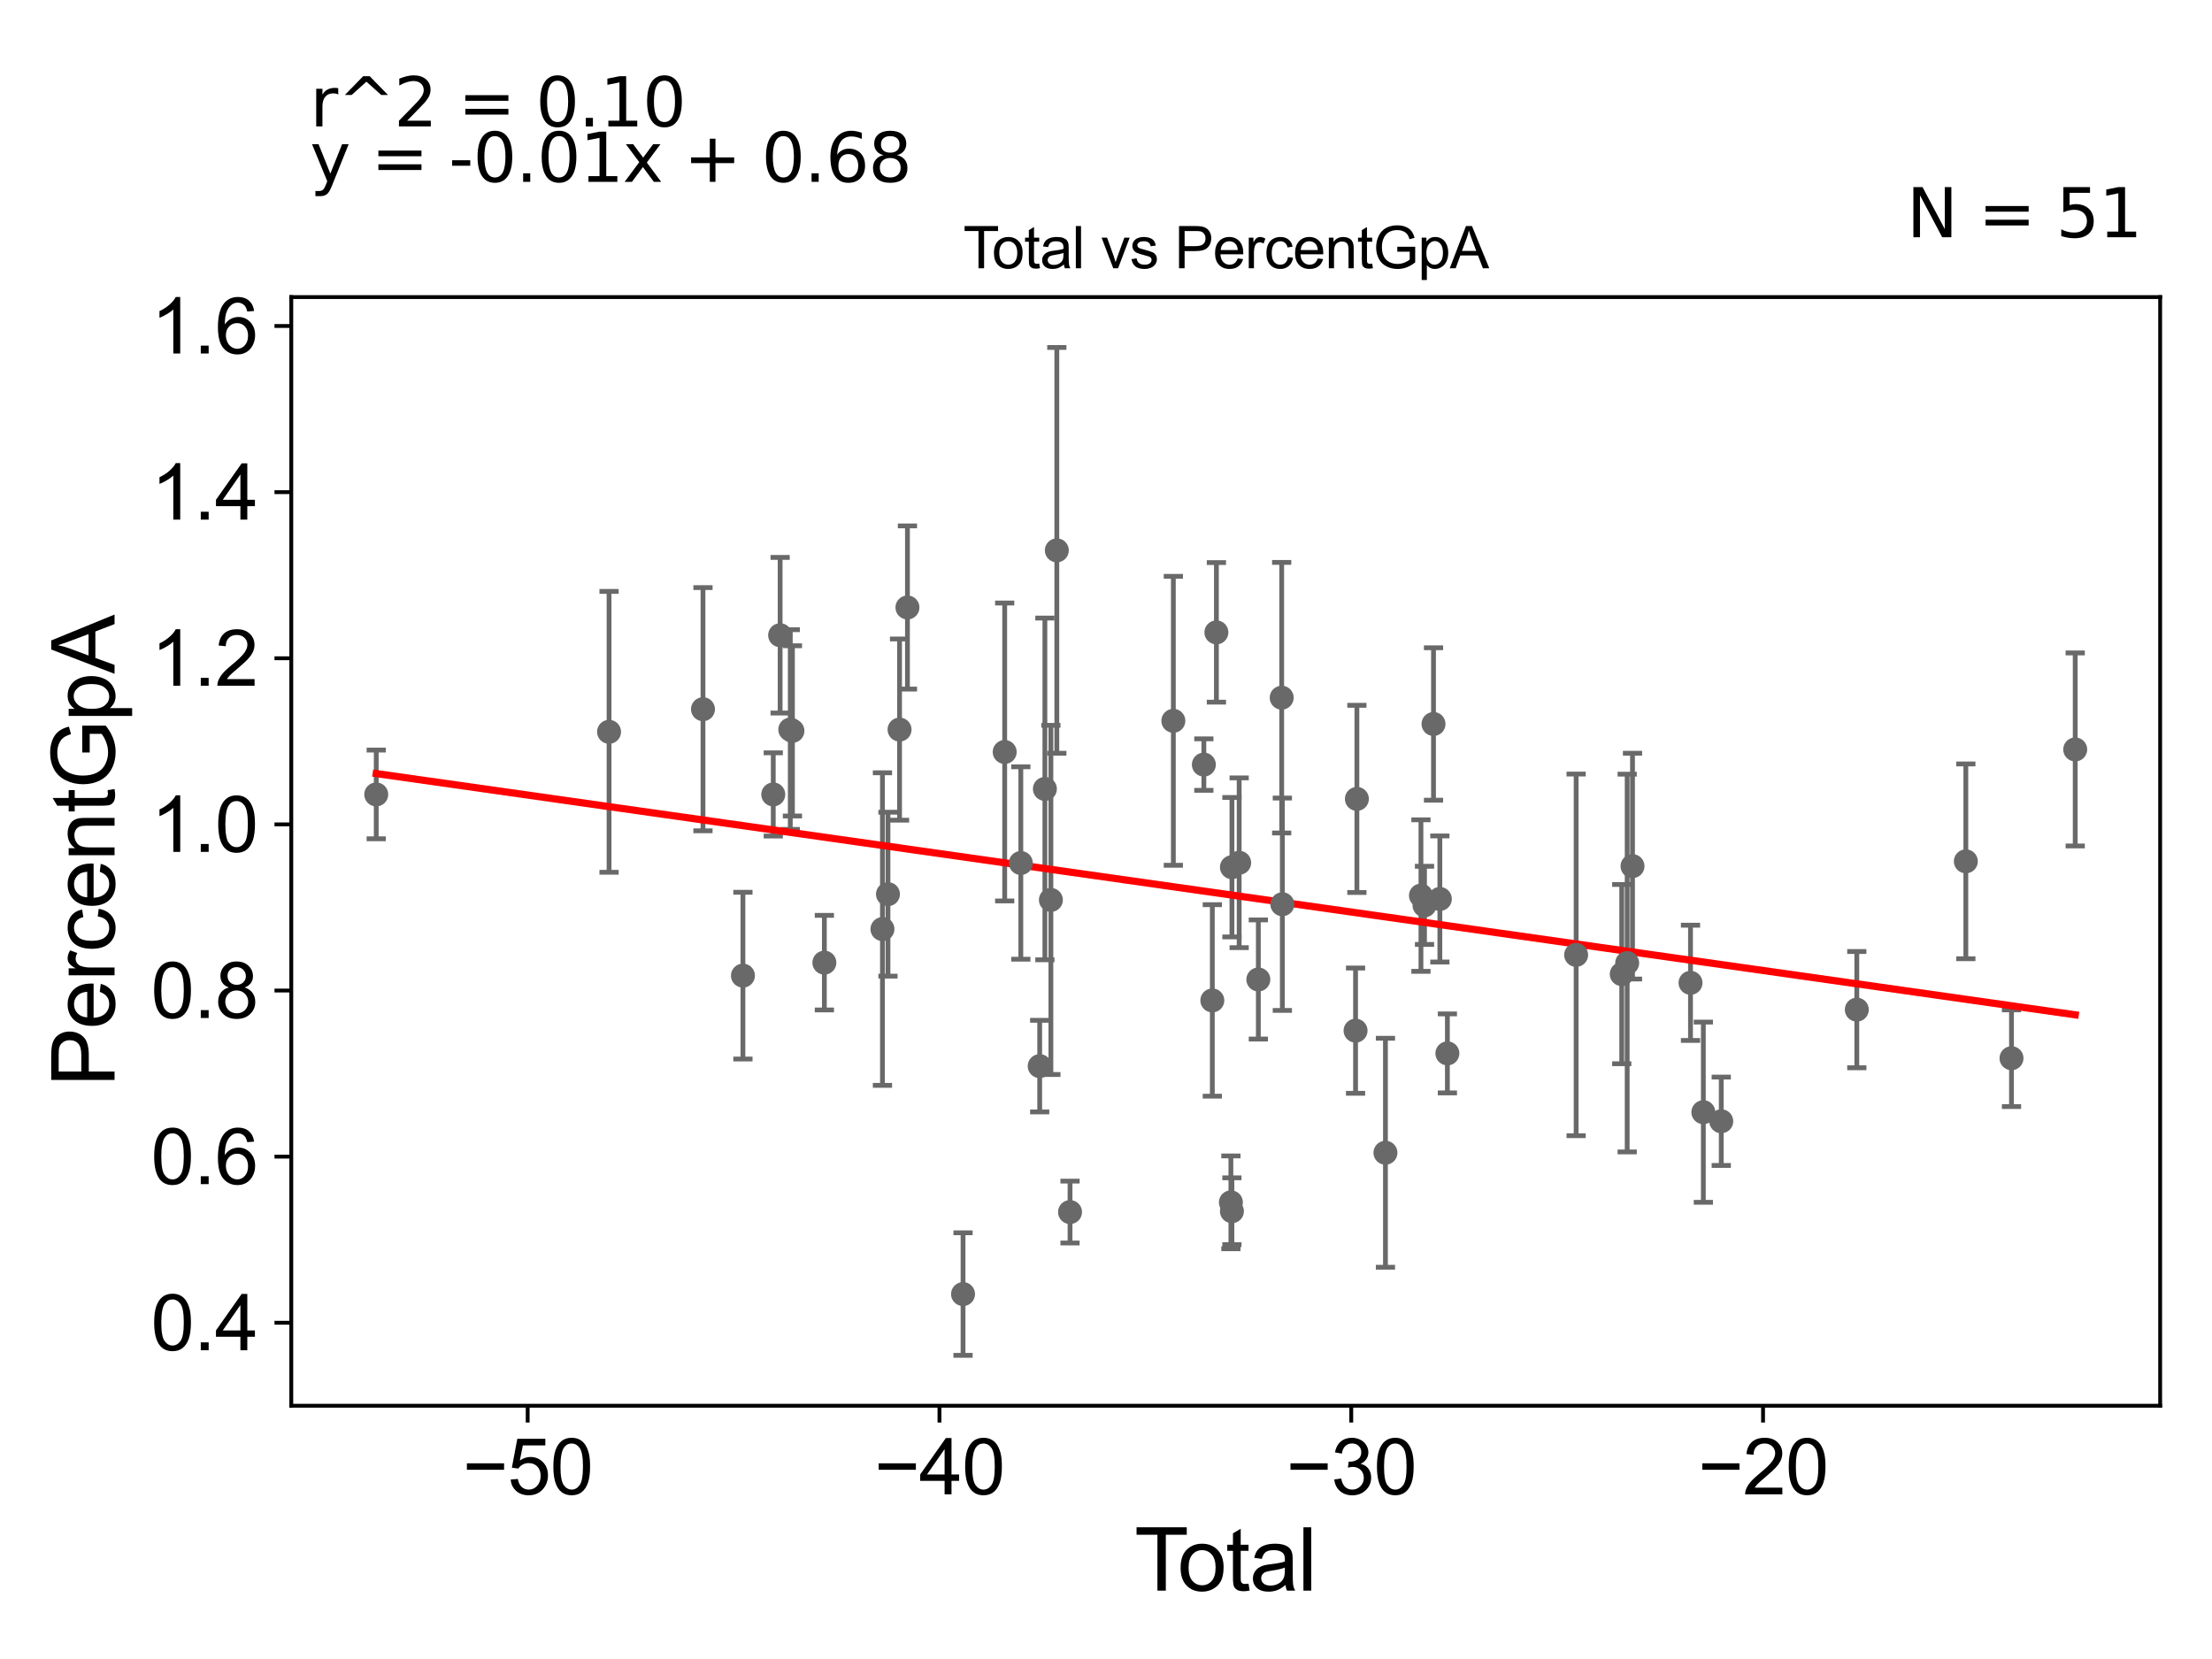 <?xml version="1.0" encoding="utf-8" standalone="no"?>
<!DOCTYPE svg PUBLIC "-//W3C//DTD SVG 1.1//EN"
  "http://www.w3.org/Graphics/SVG/1.1/DTD/svg11.dtd">
<svg xmlns:xlink="http://www.w3.org/1999/xlink" width="460.8pt" height="345.6pt" viewBox="0 0 460.8 345.6" xmlns="http://www.w3.org/2000/svg" version="1.1">
 <defs>
  <style type="text/css">*{stroke-linejoin: round; stroke-linecap: butt}</style>
 </defs>
 <g id="figure_1">
  <g id="patch_1">
   <path d="M 0 345.6 
L 460.8 345.6 
L 460.8 0 
L 0 0 
z
" style="fill: #ffffff"/>
  </g>
  <g id="axes_1">
   <g id="patch_2">
    <path d="M 60.68 292.84 
L 450 292.84 
L 450 61.886 
L 60.68 61.886 
z
" style="fill: #ffffff"/>
   </g>
   <g id="PathCollection_1">
    <defs>
     <path id="m2f494083ef" d="M 0 1.118 
C 0.297 1.118 0.581 1 0.791 0.791 
C 1 0.581 1.118 0.297 1.118 0 
C 1.118 -0.297 1 -0.581 0.791 -0.791 
C 0.581 -1 0.297 -1.118 0 -1.118 
C -0.297 -1.118 -0.581 -1 -0.791 -0.791 
C -1 -0.581 -1.118 -0.297 -1.118 0 
C -1.118 0.297 -1 0.581 -0.791 0.791 
C -0.581 1 -0.297 1.118 0 1.118 
z
" style="stroke: #696969"/>
    </defs>
    <g clip-path="url(#p546421f020)">
     <use xlink:href="#m2f494083ef" x="78.376" y="165.494" style="fill: #696969; stroke: #696969"/>
     <use xlink:href="#m2f494083ef" x="256.632" y="252.321" style="fill: #696969; stroke: #696969"/>
     <use xlink:href="#m2f494083ef" x="256.634" y="180.653" style="fill: #696969; stroke: #696969"/>
     <use xlink:href="#m2f494083ef" x="258.141" y="179.727" style="fill: #696969; stroke: #696969"/>
     <use xlink:href="#m2f494083ef" x="262.135" y="204.045" style="fill: #696969; stroke: #696969"/>
     <use xlink:href="#m2f494083ef" x="266.999" y="145.343" style="fill: #696969; stroke: #696969"/>
     <use xlink:href="#m2f494083ef" x="267.136" y="188.371" style="fill: #696969; stroke: #696969"/>
     <use xlink:href="#m2f494083ef" x="282.388" y="214.705" style="fill: #696969; stroke: #696969"/>
     <use xlink:href="#m2f494083ef" x="282.666" y="166.424" style="fill: #696969; stroke: #696969"/>
     <use xlink:href="#m2f494083ef" x="288.614" y="240.139" style="fill: #696969; stroke: #696969"/>
     <use xlink:href="#m2f494083ef" x="296.01" y="186.565" style="fill: #696969; stroke: #696969"/>
     <use xlink:href="#m2f494083ef" x="296.751" y="188.603" style="fill: #696969; stroke: #696969"/>
     <use xlink:href="#m2f494083ef" x="298.626" y="150.818" style="fill: #696969; stroke: #696969"/>
     <use xlink:href="#m2f494083ef" x="299.95" y="187.271" style="fill: #696969; stroke: #696969"/>
     <use xlink:href="#m2f494083ef" x="301.517" y="219.44" style="fill: #696969; stroke: #696969"/>
     <use xlink:href="#m2f494083ef" x="328.337" y="198.921" style="fill: #696969; stroke: #696969"/>
     <use xlink:href="#m2f494083ef" x="337.838" y="202.925" style="fill: #696969; stroke: #696969"/>
     <use xlink:href="#m2f494083ef" x="338.972" y="200.622" style="fill: #696969; stroke: #696969"/>
     <use xlink:href="#m2f494083ef" x="340.082" y="180.433" style="fill: #696969; stroke: #696969"/>
     <use xlink:href="#m2f494083ef" x="352.164" y="204.74" style="fill: #696969; stroke: #696969"/>
     <use xlink:href="#m2f494083ef" x="354.839" y="231.69" style="fill: #696969; stroke: #696969"/>
     <use xlink:href="#m2f494083ef" x="358.569" y="233.581" style="fill: #696969; stroke: #696969"/>
     <use xlink:href="#m2f494083ef" x="386.806" y="210.327" style="fill: #696969; stroke: #696969"/>
     <use xlink:href="#m2f494083ef" x="409.519" y="179.435" style="fill: #696969; stroke: #696969"/>
     <use xlink:href="#m2f494083ef" x="419.033" y="220.444" style="fill: #696969; stroke: #696969"/>
     <use xlink:href="#m2f494083ef" x="253.399" y="131.737" style="fill: #696969; stroke: #696969"/>
     <use xlink:href="#m2f494083ef" x="256.417" y="250.469" style="fill: #696969; stroke: #696969"/>
     <use xlink:href="#m2f494083ef" x="252.549" y="208.408" style="fill: #696969; stroke: #696969"/>
     <use xlink:href="#m2f494083ef" x="126.876" y="152.452" style="fill: #696969; stroke: #696969"/>
     <use xlink:href="#m2f494083ef" x="146.443" y="147.738" style="fill: #696969; stroke: #696969"/>
     <use xlink:href="#m2f494083ef" x="154.766" y="203.241" style="fill: #696969; stroke: #696969"/>
     <use xlink:href="#m2f494083ef" x="161.085" y="165.496" style="fill: #696969; stroke: #696969"/>
     <use xlink:href="#m2f494083ef" x="162.516" y="132.33" style="fill: #696969; stroke: #696969"/>
     <use xlink:href="#m2f494083ef" x="164.631" y="151.976" style="fill: #696969; stroke: #696969"/>
     <use xlink:href="#m2f494083ef" x="165.077" y="152.255" style="fill: #696969; stroke: #696969"/>
     <use xlink:href="#m2f494083ef" x="171.732" y="200.536" style="fill: #696969; stroke: #696969"/>
     <use xlink:href="#m2f494083ef" x="183.832" y="193.544" style="fill: #696969; stroke: #696969"/>
     <use xlink:href="#m2f494083ef" x="184.98" y="186.271" style="fill: #696969; stroke: #696969"/>
     <use xlink:href="#m2f494083ef" x="189.038" y="126.549" style="fill: #696969; stroke: #696969"/>
     <use xlink:href="#m2f494083ef" x="200.618" y="269.579" style="fill: #696969; stroke: #696969"/>
     <use xlink:href="#m2f494083ef" x="187.393" y="151.984" style="fill: #696969; stroke: #696969"/>
     <use xlink:href="#m2f494083ef" x="209.295" y="156.65" style="fill: #696969; stroke: #696969"/>
     <use xlink:href="#m2f494083ef" x="250.786" y="159.279" style="fill: #696969; stroke: #696969"/>
     <use xlink:href="#m2f494083ef" x="244.43" y="150.158" style="fill: #696969; stroke: #696969"/>
     <use xlink:href="#m2f494083ef" x="220.156" y="114.65" style="fill: #696969; stroke: #696969"/>
     <use xlink:href="#m2f494083ef" x="218.92" y="187.47" style="fill: #696969; stroke: #696969"/>
     <use xlink:href="#m2f494083ef" x="222.906" y="252.495" style="fill: #696969; stroke: #696969"/>
     <use xlink:href="#m2f494083ef" x="217.67" y="164.347" style="fill: #696969; stroke: #696969"/>
     <use xlink:href="#m2f494083ef" x="216.588" y="222.091" style="fill: #696969; stroke: #696969"/>
     <use xlink:href="#m2f494083ef" x="212.656" y="179.78" style="fill: #696969; stroke: #696969"/>
     <use xlink:href="#m2f494083ef" x="432.304" y="156.124" style="fill: #696969; stroke: #696969"/>
    </g>
   </g>
   <g id="matplotlib.axis_1">
    <g id="xtick_1">
     <g id="line2d_1">
      <defs>
       <path id="m55366e8112" d="M 0 0 
L 0 3.5 
" style="stroke: #000000; stroke-width: 0.8"/>
      </defs>
      <g>
       <use xlink:href="#m55366e8112" x="109.923" y="292.84" style="stroke: #000000; stroke-width: 0.8"/>
      </g>
     </g>
     <g id="text_1">
      <!-- −50 -->
      <g transform="translate(96.353 311.293)scale(0.16 -0.16)">
       <defs>
        <path id="ArialMT-2212" d="M 3381 1997 
L 356 1997 
L 356 2522 
L 3381 2522 
L 3381 1997 
z
" transform="scale(0.016)"/>
        <path id="ArialMT-35" d="M 266 1200 
L 856 1250 
Q 922 819 1161 601 
Q 1400 384 1738 384 
Q 2144 384 2425 690 
Q 2706 997 2706 1503 
Q 2706 1984 2436 2262 
Q 2166 2541 1728 2541 
Q 1456 2541 1237 2417 
Q 1019 2294 894 2097 
L 366 2166 
L 809 4519 
L 3088 4519 
L 3088 3981 
L 1259 3981 
L 1013 2750 
Q 1425 3038 1878 3038 
Q 2478 3038 2890 2622 
Q 3303 2206 3303 1553 
Q 3303 931 2941 478 
Q 2500 -78 1738 -78 
Q 1113 -78 717 272 
Q 322 622 266 1200 
z
" transform="scale(0.016)"/>
        <path id="ArialMT-30" d="M 266 2259 
Q 266 3072 433 3567 
Q 600 4063 929 4331 
Q 1259 4600 1759 4600 
Q 2128 4600 2406 4451 
Q 2684 4303 2865 4023 
Q 3047 3744 3150 3342 
Q 3253 2941 3253 2259 
Q 3253 1453 3087 958 
Q 2922 463 2592 192 
Q 2263 -78 1759 -78 
Q 1097 -78 719 397 
Q 266 969 266 2259 
z
M 844 2259 
Q 844 1131 1108 757 
Q 1372 384 1759 384 
Q 2147 384 2411 759 
Q 2675 1134 2675 2259 
Q 2675 3391 2411 3762 
Q 2147 4134 1753 4134 
Q 1366 4134 1134 3806 
Q 844 3388 844 2259 
z
" transform="scale(0.016)"/>
       </defs>
       <use xlink:href="#ArialMT-2212"/>
       <use xlink:href="#ArialMT-35" x="58.398"/>
       <use xlink:href="#ArialMT-30" x="114.014"/>
      </g>
     </g>
    </g>
    <g id="xtick_2">
     <g id="line2d_2">
      <g>
       <use xlink:href="#m55366e8112" x="195.707" y="292.84" style="stroke: #000000; stroke-width: 0.8"/>
      </g>
     </g>
     <g id="text_2">
      <!-- −40 -->
      <g transform="translate(182.137 311.293)scale(0.16 -0.16)">
       <defs>
        <path id="ArialMT-34" d="M 2069 0 
L 2069 1097 
L 81 1097 
L 81 1613 
L 2172 4581 
L 2631 4581 
L 2631 1613 
L 3250 1613 
L 3250 1097 
L 2631 1097 
L 2631 0 
L 2069 0 
z
M 2069 1613 
L 2069 3678 
L 634 1613 
L 2069 1613 
z
" transform="scale(0.016)"/>
       </defs>
       <use xlink:href="#ArialMT-2212"/>
       <use xlink:href="#ArialMT-34" x="58.398"/>
       <use xlink:href="#ArialMT-30" x="114.014"/>
      </g>
     </g>
    </g>
    <g id="xtick_3">
     <g id="line2d_3">
      <g>
       <use xlink:href="#m55366e8112" x="281.491" y="292.84" style="stroke: #000000; stroke-width: 0.8"/>
      </g>
     </g>
     <g id="text_3">
      <!-- −30 -->
      <g transform="translate(267.921 311.293)scale(0.16 -0.16)">
       <defs>
        <path id="ArialMT-33" d="M 269 1209 
L 831 1284 
Q 928 806 1161 595 
Q 1394 384 1728 384 
Q 2125 384 2398 659 
Q 2672 934 2672 1341 
Q 2672 1728 2419 1979 
Q 2166 2231 1775 2231 
Q 1616 2231 1378 2169 
L 1441 2663 
Q 1497 2656 1531 2656 
Q 1891 2656 2178 2843 
Q 2466 3031 2466 3422 
Q 2466 3731 2256 3934 
Q 2047 4138 1716 4138 
Q 1388 4138 1169 3931 
Q 950 3725 888 3313 
L 325 3413 
Q 428 3978 793 4289 
Q 1159 4600 1703 4600 
Q 2078 4600 2393 4439 
Q 2709 4278 2876 4000 
Q 3044 3722 3044 3409 
Q 3044 3113 2884 2869 
Q 2725 2625 2413 2481 
Q 2819 2388 3044 2092 
Q 3269 1797 3269 1353 
Q 3269 753 2831 336 
Q 2394 -81 1725 -81 
Q 1122 -81 723 278 
Q 325 638 269 1209 
z
" transform="scale(0.016)"/>
       </defs>
       <use xlink:href="#ArialMT-2212"/>
       <use xlink:href="#ArialMT-33" x="58.398"/>
       <use xlink:href="#ArialMT-30" x="114.014"/>
      </g>
     </g>
    </g>
    <g id="xtick_4">
     <g id="line2d_4">
      <g>
       <use xlink:href="#m55366e8112" x="367.275" y="292.84" style="stroke: #000000; stroke-width: 0.8"/>
      </g>
     </g>
     <g id="text_4">
      <!-- −20 -->
      <g transform="translate(353.705 311.293)scale(0.16 -0.16)">
       <defs>
        <path id="ArialMT-32" d="M 3222 541 
L 3222 0 
L 194 0 
Q 188 203 259 391 
Q 375 700 629 1000 
Q 884 1300 1366 1694 
Q 2113 2306 2375 2664 
Q 2638 3022 2638 3341 
Q 2638 3675 2398 3904 
Q 2159 4134 1775 4134 
Q 1369 4134 1125 3890 
Q 881 3647 878 3216 
L 300 3275 
Q 359 3922 746 4261 
Q 1134 4600 1788 4600 
Q 2447 4600 2831 4234 
Q 3216 3869 3216 3328 
Q 3216 3053 3103 2787 
Q 2991 2522 2730 2228 
Q 2469 1934 1863 1422 
Q 1356 997 1212 845 
Q 1069 694 975 541 
L 3222 541 
z
" transform="scale(0.016)"/>
       </defs>
       <use xlink:href="#ArialMT-2212"/>
       <use xlink:href="#ArialMT-32" x="58.398"/>
       <use xlink:href="#ArialMT-30" x="114.014"/>
      </g>
     </g>
    </g>
    <g id="text_5">
     <!-- Total -->
     <g transform="translate(236.335 331.357)scale(0.18 -0.18)">
      <defs>
       <path id="ArialMT-54" d="M 1659 0 
L 1659 4041 
L 150 4041 
L 150 4581 
L 3781 4581 
L 3781 4041 
L 2266 4041 
L 2266 0 
L 1659 0 
z
" transform="scale(0.016)"/>
       <path id="ArialMT-6f" d="M 213 1659 
Q 213 2581 725 3025 
Q 1153 3394 1769 3394 
Q 2453 3394 2887 2945 
Q 3322 2497 3322 1706 
Q 3322 1066 3130 698 
Q 2938 331 2570 128 
Q 2203 -75 1769 -75 
Q 1072 -75 642 372 
Q 213 819 213 1659 
z
M 791 1659 
Q 791 1022 1069 705 
Q 1347 388 1769 388 
Q 2188 388 2466 706 
Q 2744 1025 2744 1678 
Q 2744 2294 2464 2611 
Q 2184 2928 1769 2928 
Q 1347 2928 1069 2612 
Q 791 2297 791 1659 
z
" transform="scale(0.016)"/>
       <path id="ArialMT-74" d="M 1650 503 
L 1731 6 
Q 1494 -44 1306 -44 
Q 1000 -44 831 53 
Q 663 150 594 308 
Q 525 466 525 972 
L 525 2881 
L 113 2881 
L 113 3319 
L 525 3319 
L 525 4141 
L 1084 4478 
L 1084 3319 
L 1650 3319 
L 1650 2881 
L 1084 2881 
L 1084 941 
Q 1084 700 1114 631 
Q 1144 563 1211 522 
Q 1278 481 1403 481 
Q 1497 481 1650 503 
z
" transform="scale(0.016)"/>
       <path id="ArialMT-61" d="M 2588 409 
Q 2275 144 1986 34 
Q 1697 -75 1366 -75 
Q 819 -75 525 192 
Q 231 459 231 875 
Q 231 1119 342 1320 
Q 453 1522 633 1644 
Q 813 1766 1038 1828 
Q 1203 1872 1538 1913 
Q 2219 1994 2541 2106 
Q 2544 2222 2544 2253 
Q 2544 2597 2384 2738 
Q 2169 2928 1744 2928 
Q 1347 2928 1158 2789 
Q 969 2650 878 2297 
L 328 2372 
Q 403 2725 575 2942 
Q 747 3159 1072 3276 
Q 1397 3394 1825 3394 
Q 2250 3394 2515 3294 
Q 2781 3194 2906 3042 
Q 3031 2891 3081 2659 
Q 3109 2516 3109 2141 
L 3109 1391 
Q 3109 606 3145 398 
Q 3181 191 3288 0 
L 2700 0 
Q 2613 175 2588 409 
z
M 2541 1666 
Q 2234 1541 1622 1453 
Q 1275 1403 1131 1340 
Q 988 1278 909 1158 
Q 831 1038 831 891 
Q 831 666 1001 516 
Q 1172 366 1500 366 
Q 1825 366 2078 508 
Q 2331 650 2450 897 
Q 2541 1088 2541 1459 
L 2541 1666 
z
" transform="scale(0.016)"/>
       <path id="ArialMT-6c" d="M 409 0 
L 409 4581 
L 972 4581 
L 972 0 
L 409 0 
z
" transform="scale(0.016)"/>
      </defs>
      <use xlink:href="#ArialMT-54"/>
      <use xlink:href="#ArialMT-6f" x="49.959"/>
      <use xlink:href="#ArialMT-74" x="105.574"/>
      <use xlink:href="#ArialMT-61" x="133.357"/>
      <use xlink:href="#ArialMT-6c" x="188.973"/>
     </g>
    </g>
   </g>
   <g id="matplotlib.axis_2">
    <g id="ytick_1">
     <g id="line2d_5">
      <defs>
       <path id="m1d75e76280" d="M 0 0 
L -3.5 0 
" style="stroke: #000000; stroke-width: 0.8"/>
      </defs>
      <g>
       <use xlink:href="#m1d75e76280" x="60.68" y="275.554" style="stroke: #000000; stroke-width: 0.8"/>
      </g>
     </g>
     <g id="text_6">
      <!-- 0.4 -->
      <g transform="translate(31.44 281.28)scale(0.16 -0.16)">
       <defs>
        <path id="ArialMT-2e" d="M 581 0 
L 581 641 
L 1222 641 
L 1222 0 
L 581 0 
z
" transform="scale(0.016)"/>
       </defs>
       <use xlink:href="#ArialMT-30"/>
       <use xlink:href="#ArialMT-2e" x="55.615"/>
       <use xlink:href="#ArialMT-34" x="83.398"/>
      </g>
     </g>
    </g>
    <g id="ytick_2">
     <g id="line2d_6">
      <g>
       <use xlink:href="#m1d75e76280" x="60.68" y="240.947" style="stroke: #000000; stroke-width: 0.8"/>
      </g>
     </g>
     <g id="text_7">
      <!-- 0.6 -->
      <g transform="translate(31.44 246.674)scale(0.16 -0.16)">
       <defs>
        <path id="ArialMT-36" d="M 3184 3459 
L 2625 3416 
Q 2550 3747 2413 3897 
Q 2184 4138 1850 4138 
Q 1581 4138 1378 3988 
Q 1113 3794 959 3422 
Q 806 3050 800 2363 
Q 1003 2672 1297 2822 
Q 1591 2972 1913 2972 
Q 2475 2972 2870 2558 
Q 3266 2144 3266 1488 
Q 3266 1056 3080 686 
Q 2894 316 2569 119 
Q 2244 -78 1831 -78 
Q 1128 -78 684 439 
Q 241 956 241 2144 
Q 241 3472 731 4075 
Q 1159 4600 1884 4600 
Q 2425 4600 2770 4297 
Q 3116 3994 3184 3459 
z
M 888 1484 
Q 888 1194 1011 928 
Q 1134 663 1356 523 
Q 1578 384 1822 384 
Q 2178 384 2434 671 
Q 2691 959 2691 1453 
Q 2691 1928 2437 2201 
Q 2184 2475 1800 2475 
Q 1419 2475 1153 2201 
Q 888 1928 888 1484 
z
" transform="scale(0.016)"/>
       </defs>
       <use xlink:href="#ArialMT-30"/>
       <use xlink:href="#ArialMT-2e" x="55.615"/>
       <use xlink:href="#ArialMT-36" x="83.398"/>
      </g>
     </g>
    </g>
    <g id="ytick_3">
     <g id="line2d_7">
      <g>
       <use xlink:href="#m1d75e76280" x="60.68" y="206.341" style="stroke: #000000; stroke-width: 0.8"/>
      </g>
     </g>
     <g id="text_8">
      <!-- 0.8 -->
      <g transform="translate(31.44 212.067)scale(0.16 -0.16)">
       <defs>
        <path id="ArialMT-38" d="M 1131 2484 
Q 781 2613 612 2850 
Q 444 3088 444 3419 
Q 444 3919 803 4259 
Q 1163 4600 1759 4600 
Q 2359 4600 2725 4251 
Q 3091 3903 3091 3403 
Q 3091 3084 2923 2848 
Q 2756 2613 2416 2484 
Q 2838 2347 3058 2040 
Q 3278 1734 3278 1309 
Q 3278 722 2862 322 
Q 2447 -78 1769 -78 
Q 1091 -78 675 323 
Q 259 725 259 1325 
Q 259 1772 486 2073 
Q 713 2375 1131 2484 
z
M 1019 3438 
Q 1019 3113 1228 2906 
Q 1438 2700 1772 2700 
Q 2097 2700 2305 2904 
Q 2513 3109 2513 3406 
Q 2513 3716 2298 3927 
Q 2084 4138 1766 4138 
Q 1444 4138 1231 3931 
Q 1019 3725 1019 3438 
z
M 838 1322 
Q 838 1081 952 856 
Q 1066 631 1291 507 
Q 1516 384 1775 384 
Q 2178 384 2440 643 
Q 2703 903 2703 1303 
Q 2703 1709 2433 1975 
Q 2163 2241 1756 2241 
Q 1359 2241 1098 1978 
Q 838 1716 838 1322 
z
" transform="scale(0.016)"/>
       </defs>
       <use xlink:href="#ArialMT-30"/>
       <use xlink:href="#ArialMT-2e" x="55.615"/>
       <use xlink:href="#ArialMT-38" x="83.398"/>
      </g>
     </g>
    </g>
    <g id="ytick_4">
     <g id="line2d_8">
      <g>
       <use xlink:href="#m1d75e76280" x="60.68" y="171.734" style="stroke: #000000; stroke-width: 0.8"/>
      </g>
     </g>
     <g id="text_9">
      <!-- 1.0 -->
      <g transform="translate(31.44 177.46)scale(0.16 -0.16)">
       <defs>
        <path id="ArialMT-31" d="M 2384 0 
L 1822 0 
L 1822 3584 
Q 1619 3391 1289 3197 
Q 959 3003 697 2906 
L 697 3450 
Q 1169 3672 1522 3987 
Q 1875 4303 2022 4600 
L 2384 4600 
L 2384 0 
z
" transform="scale(0.016)"/>
       </defs>
       <use xlink:href="#ArialMT-31"/>
       <use xlink:href="#ArialMT-2e" x="55.615"/>
       <use xlink:href="#ArialMT-30" x="83.398"/>
      </g>
     </g>
    </g>
    <g id="ytick_5">
     <g id="line2d_9">
      <g>
       <use xlink:href="#m1d75e76280" x="60.68" y="137.128" style="stroke: #000000; stroke-width: 0.8"/>
      </g>
     </g>
     <g id="text_10">
      <!-- 1.2 -->
      <g transform="translate(31.44 142.854)scale(0.16 -0.16)">
       <use xlink:href="#ArialMT-31"/>
       <use xlink:href="#ArialMT-2e" x="55.615"/>
       <use xlink:href="#ArialMT-32" x="83.398"/>
      </g>
     </g>
    </g>
    <g id="ytick_6">
     <g id="line2d_10">
      <g>
       <use xlink:href="#m1d75e76280" x="60.68" y="102.521" style="stroke: #000000; stroke-width: 0.8"/>
      </g>
     </g>
     <g id="text_11">
      <!-- 1.4 -->
      <g transform="translate(31.44 108.247)scale(0.16 -0.16)">
       <use xlink:href="#ArialMT-31"/>
       <use xlink:href="#ArialMT-2e" x="55.615"/>
       <use xlink:href="#ArialMT-34" x="83.398"/>
      </g>
     </g>
    </g>
    <g id="ytick_7">
     <g id="line2d_11">
      <g>
       <use xlink:href="#m1d75e76280" x="60.68" y="67.915" style="stroke: #000000; stroke-width: 0.8"/>
      </g>
     </g>
     <g id="text_12">
      <!-- 1.6 -->
      <g transform="translate(31.44 73.641)scale(0.16 -0.16)">
       <use xlink:href="#ArialMT-31"/>
       <use xlink:href="#ArialMT-2e" x="55.615"/>
       <use xlink:href="#ArialMT-36" x="83.398"/>
      </g>
     </g>
    </g>
    <g id="text_13">
     <!-- PercentGpA -->
     <g transform="translate(23.863 226.386)rotate(-90)scale(0.18 -0.18)">
      <defs>
       <path id="ArialMT-50" d="M 494 0 
L 494 4581 
L 2222 4581 
Q 2678 4581 2919 4538 
Q 3256 4481 3484 4323 
Q 3713 4166 3852 3881 
Q 3991 3597 3991 3256 
Q 3991 2672 3619 2267 
Q 3247 1863 2275 1863 
L 1100 1863 
L 1100 0 
L 494 0 
z
M 1100 2403 
L 2284 2403 
Q 2872 2403 3119 2622 
Q 3366 2841 3366 3238 
Q 3366 3525 3220 3729 
Q 3075 3934 2838 4000 
Q 2684 4041 2272 4041 
L 1100 4041 
L 1100 2403 
z
" transform="scale(0.016)"/>
       <path id="ArialMT-65" d="M 2694 1069 
L 3275 997 
Q 3138 488 2766 206 
Q 2394 -75 1816 -75 
Q 1088 -75 661 373 
Q 234 822 234 1631 
Q 234 2469 665 2931 
Q 1097 3394 1784 3394 
Q 2450 3394 2872 2941 
Q 3294 2488 3294 1666 
Q 3294 1616 3291 1516 
L 816 1516 
Q 847 969 1125 678 
Q 1403 388 1819 388 
Q 2128 388 2347 550 
Q 2566 713 2694 1069 
z
M 847 1978 
L 2700 1978 
Q 2663 2397 2488 2606 
Q 2219 2931 1791 2931 
Q 1403 2931 1139 2672 
Q 875 2413 847 1978 
z
" transform="scale(0.016)"/>
       <path id="ArialMT-72" d="M 416 0 
L 416 3319 
L 922 3319 
L 922 2816 
Q 1116 3169 1280 3281 
Q 1444 3394 1641 3394 
Q 1925 3394 2219 3213 
L 2025 2691 
Q 1819 2813 1613 2813 
Q 1428 2813 1281 2702 
Q 1134 2591 1072 2394 
Q 978 2094 978 1738 
L 978 0 
L 416 0 
z
" transform="scale(0.016)"/>
       <path id="ArialMT-63" d="M 2588 1216 
L 3141 1144 
Q 3050 572 2676 248 
Q 2303 -75 1759 -75 
Q 1078 -75 664 370 
Q 250 816 250 1647 
Q 250 2184 428 2587 
Q 606 2991 970 3192 
Q 1334 3394 1763 3394 
Q 2303 3394 2647 3120 
Q 2991 2847 3088 2344 
L 2541 2259 
Q 2463 2594 2264 2762 
Q 2066 2931 1784 2931 
Q 1359 2931 1093 2626 
Q 828 2322 828 1663 
Q 828 994 1084 691 
Q 1341 388 1753 388 
Q 2084 388 2306 591 
Q 2528 794 2588 1216 
z
" transform="scale(0.016)"/>
       <path id="ArialMT-6e" d="M 422 0 
L 422 3319 
L 928 3319 
L 928 2847 
Q 1294 3394 1984 3394 
Q 2284 3394 2536 3286 
Q 2788 3178 2913 3003 
Q 3038 2828 3088 2588 
Q 3119 2431 3119 2041 
L 3119 0 
L 2556 0 
L 2556 2019 
Q 2556 2363 2490 2533 
Q 2425 2703 2258 2804 
Q 2091 2906 1866 2906 
Q 1506 2906 1245 2678 
Q 984 2450 984 1813 
L 984 0 
L 422 0 
z
" transform="scale(0.016)"/>
       <path id="ArialMT-47" d="M 2638 1797 
L 2638 2334 
L 4578 2338 
L 4578 638 
Q 4131 281 3656 101 
Q 3181 -78 2681 -78 
Q 2006 -78 1454 211 
Q 903 500 622 1047 
Q 341 1594 341 2269 
Q 341 2938 620 3517 
Q 900 4097 1425 4378 
Q 1950 4659 2634 4659 
Q 3131 4659 3532 4498 
Q 3934 4338 4162 4050 
Q 4391 3763 4509 3300 
L 3963 3150 
Q 3859 3500 3706 3700 
Q 3553 3900 3268 4020 
Q 2984 4141 2638 4141 
Q 2222 4141 1919 4014 
Q 1616 3888 1430 3681 
Q 1244 3475 1141 3228 
Q 966 2803 966 2306 
Q 966 1694 1177 1281 
Q 1388 869 1791 669 
Q 2194 469 2647 469 
Q 3041 469 3416 620 
Q 3791 772 3984 944 
L 3984 1797 
L 2638 1797 
z
" transform="scale(0.016)"/>
       <path id="ArialMT-70" d="M 422 -1272 
L 422 3319 
L 934 3319 
L 934 2888 
Q 1116 3141 1344 3267 
Q 1572 3394 1897 3394 
Q 2322 3394 2647 3175 
Q 2972 2956 3137 2557 
Q 3303 2159 3303 1684 
Q 3303 1175 3120 767 
Q 2938 359 2589 142 
Q 2241 -75 1856 -75 
Q 1575 -75 1351 44 
Q 1128 163 984 344 
L 984 -1272 
L 422 -1272 
z
M 931 1641 
Q 931 1000 1190 694 
Q 1450 388 1819 388 
Q 2194 388 2461 705 
Q 2728 1022 2728 1688 
Q 2728 2322 2467 2637 
Q 2206 2953 1844 2953 
Q 1484 2953 1207 2617 
Q 931 2281 931 1641 
z
" transform="scale(0.016)"/>
       <path id="ArialMT-41" d="M -9 0 
L 1750 4581 
L 2403 4581 
L 4278 0 
L 3588 0 
L 3053 1388 
L 1138 1388 
L 634 0 
L -9 0 
z
M 1313 1881 
L 2866 1881 
L 2388 3150 
Q 2169 3728 2063 4100 
Q 1975 3659 1816 3225 
L 1313 1881 
z
" transform="scale(0.016)"/>
      </defs>
      <use xlink:href="#ArialMT-50"/>
      <use xlink:href="#ArialMT-65" x="66.699"/>
      <use xlink:href="#ArialMT-72" x="122.314"/>
      <use xlink:href="#ArialMT-63" x="155.615"/>
      <use xlink:href="#ArialMT-65" x="205.615"/>
      <use xlink:href="#ArialMT-6e" x="261.23"/>
      <use xlink:href="#ArialMT-74" x="316.846"/>
      <use xlink:href="#ArialMT-47" x="344.629"/>
      <use xlink:href="#ArialMT-70" x="422.412"/>
      <use xlink:href="#ArialMT-41" x="478.027"/>
     </g>
    </g>
   </g>
   <g id="LineCollection_1">
    <path d="M 78.376 174.736 
L 78.376 156.252 
" clip-path="url(#p546421f020)" style="fill: none; stroke: #696969"/>
    <path d="M 256.632 259.284 
L 256.632 245.359 
" clip-path="url(#p546421f020)" style="fill: none; stroke: #696969"/>
    <path d="M 256.634 195.18 
L 256.634 166.125 
" clip-path="url(#p546421f020)" style="fill: none; stroke: #696969"/>
    <path d="M 258.141 197.41 
L 258.141 162.044 
" clip-path="url(#p546421f020)" style="fill: none; stroke: #696969"/>
    <path d="M 262.135 216.455 
L 262.135 191.634 
" clip-path="url(#p546421f020)" style="fill: none; stroke: #696969"/>
    <path d="M 266.999 173.529 
L 266.999 117.157 
" clip-path="url(#p546421f020)" style="fill: none; stroke: #696969"/>
    <path d="M 267.136 210.489 
L 267.136 166.253 
" clip-path="url(#p546421f020)" style="fill: none; stroke: #696969"/>
    <path d="M 282.388 227.754 
L 282.388 201.657 
" clip-path="url(#p546421f020)" style="fill: none; stroke: #696969"/>
    <path d="M 282.666 185.92 
L 282.666 146.927 
" clip-path="url(#p546421f020)" style="fill: none; stroke: #696969"/>
    <path d="M 288.614 263.993 
L 288.614 216.285 
" clip-path="url(#p546421f020)" style="fill: none; stroke: #696969"/>
    <path d="M 296.01 202.347 
L 296.01 170.783 
" clip-path="url(#p546421f020)" style="fill: none; stroke: #696969"/>
    <path d="M 296.751 196.744 
L 296.751 180.463 
" clip-path="url(#p546421f020)" style="fill: none; stroke: #696969"/>
    <path d="M 298.626 166.695 
L 298.626 134.941 
" clip-path="url(#p546421f020)" style="fill: none; stroke: #696969"/>
    <path d="M 299.95 200.405 
L 299.95 174.137 
" clip-path="url(#p546421f020)" style="fill: none; stroke: #696969"/>
    <path d="M 301.517 227.671 
L 301.517 211.209 
" clip-path="url(#p546421f020)" style="fill: none; stroke: #696969"/>
    <path d="M 328.337 236.59 
L 328.337 161.251 
" clip-path="url(#p546421f020)" style="fill: none; stroke: #696969"/>
    <path d="M 337.838 221.598 
L 337.838 184.251 
" clip-path="url(#p546421f020)" style="fill: none; stroke: #696969"/>
    <path d="M 338.972 239.966 
L 338.972 161.278 
" clip-path="url(#p546421f020)" style="fill: none; stroke: #696969"/>
    <path d="M 340.082 203.951 
L 340.082 156.914 
" clip-path="url(#p546421f020)" style="fill: none; stroke: #696969"/>
    <path d="M 352.164 216.743 
L 352.164 192.737 
" clip-path="url(#p546421f020)" style="fill: none; stroke: #696969"/>
    <path d="M 354.839 250.461 
L 354.839 212.92 
" clip-path="url(#p546421f020)" style="fill: none; stroke: #696969"/>
    <path d="M 358.569 242.787 
L 358.569 224.376 
" clip-path="url(#p546421f020)" style="fill: none; stroke: #696969"/>
    <path d="M 386.806 222.437 
L 386.806 198.217 
" clip-path="url(#p546421f020)" style="fill: none; stroke: #696969"/>
    <path d="M 409.519 199.726 
L 409.519 159.144 
" clip-path="url(#p546421f020)" style="fill: none; stroke: #696969"/>
    <path d="M 419.033 230.516 
L 419.033 210.373 
" clip-path="url(#p546421f020)" style="fill: none; stroke: #696969"/>
    <path d="M 253.399 146.274 
L 253.399 117.2 
" clip-path="url(#p546421f020)" style="fill: none; stroke: #696969"/>
    <path d="M 256.417 260.138 
L 256.417 240.8 
" clip-path="url(#p546421f020)" style="fill: none; stroke: #696969"/>
    <path d="M 252.549 228.354 
L 252.549 188.462 
" clip-path="url(#p546421f020)" style="fill: none; stroke: #696969"/>
    <path d="M 126.876 181.706 
L 126.876 123.198 
" clip-path="url(#p546421f020)" style="fill: none; stroke: #696969"/>
    <path d="M 146.443 173.067 
L 146.443 122.409 
" clip-path="url(#p546421f020)" style="fill: none; stroke: #696969"/>
    <path d="M 154.766 220.609 
L 154.766 185.873 
" clip-path="url(#p546421f020)" style="fill: none; stroke: #696969"/>
    <path d="M 161.085 174.162 
L 161.085 156.829 
" clip-path="url(#p546421f020)" style="fill: none; stroke: #696969"/>
    <path d="M 162.516 148.536 
L 162.516 116.123 
" clip-path="url(#p546421f020)" style="fill: none; stroke: #696969"/>
    <path d="M 164.631 172.776 
L 164.631 131.177 
" clip-path="url(#p546421f020)" style="fill: none; stroke: #696969"/>
    <path d="M 165.077 169.987 
L 165.077 134.523 
" clip-path="url(#p546421f020)" style="fill: none; stroke: #696969"/>
    <path d="M 171.732 210.388 
L 171.732 190.685 
" clip-path="url(#p546421f020)" style="fill: none; stroke: #696969"/>
    <path d="M 183.832 226.101 
L 183.832 160.986 
" clip-path="url(#p546421f020)" style="fill: none; stroke: #696969"/>
    <path d="M 184.98 203.344 
L 184.98 169.198 
" clip-path="url(#p546421f020)" style="fill: none; stroke: #696969"/>
    <path d="M 189.038 143.547 
L 189.038 109.551 
" clip-path="url(#p546421f020)" style="fill: none; stroke: #696969"/>
    <path d="M 200.618 282.342 
L 200.618 256.817 
" clip-path="url(#p546421f020)" style="fill: none; stroke: #696969"/>
    <path d="M 187.393 170.856 
L 187.393 133.112 
" clip-path="url(#p546421f020)" style="fill: none; stroke: #696969"/>
    <path d="M 209.295 187.68 
L 209.295 125.619 
" clip-path="url(#p546421f020)" style="fill: none; stroke: #696969"/>
    <path d="M 250.786 164.643 
L 250.786 153.914 
" clip-path="url(#p546421f020)" style="fill: none; stroke: #696969"/>
    <path d="M 244.43 180.253 
L 244.43 120.062 
" clip-path="url(#p546421f020)" style="fill: none; stroke: #696969"/>
    <path d="M 220.156 156.915 
L 220.156 72.384 
" clip-path="url(#p546421f020)" style="fill: none; stroke: #696969"/>
    <path d="M 218.92 223.839 
L 218.92 151.1 
" clip-path="url(#p546421f020)" style="fill: none; stroke: #696969"/>
    <path d="M 222.906 258.937 
L 222.906 246.052 
" clip-path="url(#p546421f020)" style="fill: none; stroke: #696969"/>
    <path d="M 217.67 199.941 
L 217.67 128.754 
" clip-path="url(#p546421f020)" style="fill: none; stroke: #696969"/>
    <path d="M 216.588 231.633 
L 216.588 212.55 
" clip-path="url(#p546421f020)" style="fill: none; stroke: #696969"/>
    <path d="M 212.656 199.822 
L 212.656 159.737 
" clip-path="url(#p546421f020)" style="fill: none; stroke: #696969"/>
    <path d="M 432.304 176.231 
L 432.304 136.016 
" clip-path="url(#p546421f020)" style="fill: none; stroke: #696969"/>
   </g>
   <g id="line2d_12">
    <defs>
     <path id="mfb904db7ab" d="M 2 0 
L -2 -0 
" style="stroke: #696969"/>
    </defs>
    <g clip-path="url(#p546421f020)">
     <use xlink:href="#mfb904db7ab" x="78.376" y="174.736" style="fill: #696969; stroke: #696969"/>
     <use xlink:href="#mfb904db7ab" x="256.632" y="259.284" style="fill: #696969; stroke: #696969"/>
     <use xlink:href="#mfb904db7ab" x="256.634" y="195.18" style="fill: #696969; stroke: #696969"/>
     <use xlink:href="#mfb904db7ab" x="258.141" y="197.41" style="fill: #696969; stroke: #696969"/>
     <use xlink:href="#mfb904db7ab" x="262.135" y="216.455" style="fill: #696969; stroke: #696969"/>
     <use xlink:href="#mfb904db7ab" x="266.999" y="173.529" style="fill: #696969; stroke: #696969"/>
     <use xlink:href="#mfb904db7ab" x="267.136" y="210.489" style="fill: #696969; stroke: #696969"/>
     <use xlink:href="#mfb904db7ab" x="282.388" y="227.754" style="fill: #696969; stroke: #696969"/>
     <use xlink:href="#mfb904db7ab" x="282.666" y="185.92" style="fill: #696969; stroke: #696969"/>
     <use xlink:href="#mfb904db7ab" x="288.614" y="263.993" style="fill: #696969; stroke: #696969"/>
     <use xlink:href="#mfb904db7ab" x="296.01" y="202.347" style="fill: #696969; stroke: #696969"/>
     <use xlink:href="#mfb904db7ab" x="296.751" y="196.744" style="fill: #696969; stroke: #696969"/>
     <use xlink:href="#mfb904db7ab" x="298.626" y="166.695" style="fill: #696969; stroke: #696969"/>
     <use xlink:href="#mfb904db7ab" x="299.95" y="200.405" style="fill: #696969; stroke: #696969"/>
     <use xlink:href="#mfb904db7ab" x="301.517" y="227.671" style="fill: #696969; stroke: #696969"/>
     <use xlink:href="#mfb904db7ab" x="328.337" y="236.59" style="fill: #696969; stroke: #696969"/>
     <use xlink:href="#mfb904db7ab" x="337.838" y="221.598" style="fill: #696969; stroke: #696969"/>
     <use xlink:href="#mfb904db7ab" x="338.972" y="239.966" style="fill: #696969; stroke: #696969"/>
     <use xlink:href="#mfb904db7ab" x="340.082" y="203.951" style="fill: #696969; stroke: #696969"/>
     <use xlink:href="#mfb904db7ab" x="352.164" y="216.743" style="fill: #696969; stroke: #696969"/>
     <use xlink:href="#mfb904db7ab" x="354.839" y="250.461" style="fill: #696969; stroke: #696969"/>
     <use xlink:href="#mfb904db7ab" x="358.569" y="242.787" style="fill: #696969; stroke: #696969"/>
     <use xlink:href="#mfb904db7ab" x="386.806" y="222.437" style="fill: #696969; stroke: #696969"/>
     <use xlink:href="#mfb904db7ab" x="409.519" y="199.726" style="fill: #696969; stroke: #696969"/>
     <use xlink:href="#mfb904db7ab" x="419.033" y="230.516" style="fill: #696969; stroke: #696969"/>
     <use xlink:href="#mfb904db7ab" x="253.399" y="146.274" style="fill: #696969; stroke: #696969"/>
     <use xlink:href="#mfb904db7ab" x="256.417" y="260.138" style="fill: #696969; stroke: #696969"/>
     <use xlink:href="#mfb904db7ab" x="252.549" y="228.354" style="fill: #696969; stroke: #696969"/>
     <use xlink:href="#mfb904db7ab" x="126.876" y="181.706" style="fill: #696969; stroke: #696969"/>
     <use xlink:href="#mfb904db7ab" x="146.443" y="173.067" style="fill: #696969; stroke: #696969"/>
     <use xlink:href="#mfb904db7ab" x="154.766" y="220.609" style="fill: #696969; stroke: #696969"/>
     <use xlink:href="#mfb904db7ab" x="161.085" y="174.162" style="fill: #696969; stroke: #696969"/>
     <use xlink:href="#mfb904db7ab" x="162.516" y="148.536" style="fill: #696969; stroke: #696969"/>
     <use xlink:href="#mfb904db7ab" x="164.631" y="172.776" style="fill: #696969; stroke: #696969"/>
     <use xlink:href="#mfb904db7ab" x="165.077" y="169.987" style="fill: #696969; stroke: #696969"/>
     <use xlink:href="#mfb904db7ab" x="171.732" y="210.388" style="fill: #696969; stroke: #696969"/>
     <use xlink:href="#mfb904db7ab" x="183.832" y="226.101" style="fill: #696969; stroke: #696969"/>
     <use xlink:href="#mfb904db7ab" x="184.98" y="203.344" style="fill: #696969; stroke: #696969"/>
     <use xlink:href="#mfb904db7ab" x="189.038" y="143.547" style="fill: #696969; stroke: #696969"/>
     <use xlink:href="#mfb904db7ab" x="200.618" y="282.342" style="fill: #696969; stroke: #696969"/>
     <use xlink:href="#mfb904db7ab" x="187.393" y="170.856" style="fill: #696969; stroke: #696969"/>
     <use xlink:href="#mfb904db7ab" x="209.295" y="187.68" style="fill: #696969; stroke: #696969"/>
     <use xlink:href="#mfb904db7ab" x="250.786" y="164.643" style="fill: #696969; stroke: #696969"/>
     <use xlink:href="#mfb904db7ab" x="244.43" y="180.253" style="fill: #696969; stroke: #696969"/>
     <use xlink:href="#mfb904db7ab" x="220.156" y="156.915" style="fill: #696969; stroke: #696969"/>
     <use xlink:href="#mfb904db7ab" x="218.92" y="223.839" style="fill: #696969; stroke: #696969"/>
     <use xlink:href="#mfb904db7ab" x="222.906" y="258.937" style="fill: #696969; stroke: #696969"/>
     <use xlink:href="#mfb904db7ab" x="217.67" y="199.941" style="fill: #696969; stroke: #696969"/>
     <use xlink:href="#mfb904db7ab" x="216.588" y="231.633" style="fill: #696969; stroke: #696969"/>
     <use xlink:href="#mfb904db7ab" x="212.656" y="199.822" style="fill: #696969; stroke: #696969"/>
     <use xlink:href="#mfb904db7ab" x="432.304" y="176.231" style="fill: #696969; stroke: #696969"/>
    </g>
   </g>
   <g id="line2d_13">
    <g clip-path="url(#p546421f020)">
     <use xlink:href="#mfb904db7ab" x="78.376" y="156.252" style="fill: #696969; stroke: #696969"/>
     <use xlink:href="#mfb904db7ab" x="256.632" y="245.359" style="fill: #696969; stroke: #696969"/>
     <use xlink:href="#mfb904db7ab" x="256.634" y="166.125" style="fill: #696969; stroke: #696969"/>
     <use xlink:href="#mfb904db7ab" x="258.141" y="162.044" style="fill: #696969; stroke: #696969"/>
     <use xlink:href="#mfb904db7ab" x="262.135" y="191.634" style="fill: #696969; stroke: #696969"/>
     <use xlink:href="#mfb904db7ab" x="266.999" y="117.157" style="fill: #696969; stroke: #696969"/>
     <use xlink:href="#mfb904db7ab" x="267.136" y="166.253" style="fill: #696969; stroke: #696969"/>
     <use xlink:href="#mfb904db7ab" x="282.388" y="201.657" style="fill: #696969; stroke: #696969"/>
     <use xlink:href="#mfb904db7ab" x="282.666" y="146.927" style="fill: #696969; stroke: #696969"/>
     <use xlink:href="#mfb904db7ab" x="288.614" y="216.285" style="fill: #696969; stroke: #696969"/>
     <use xlink:href="#mfb904db7ab" x="296.01" y="170.783" style="fill: #696969; stroke: #696969"/>
     <use xlink:href="#mfb904db7ab" x="296.751" y="180.463" style="fill: #696969; stroke: #696969"/>
     <use xlink:href="#mfb904db7ab" x="298.626" y="134.941" style="fill: #696969; stroke: #696969"/>
     <use xlink:href="#mfb904db7ab" x="299.95" y="174.137" style="fill: #696969; stroke: #696969"/>
     <use xlink:href="#mfb904db7ab" x="301.517" y="211.209" style="fill: #696969; stroke: #696969"/>
     <use xlink:href="#mfb904db7ab" x="328.337" y="161.251" style="fill: #696969; stroke: #696969"/>
     <use xlink:href="#mfb904db7ab" x="337.838" y="184.251" style="fill: #696969; stroke: #696969"/>
     <use xlink:href="#mfb904db7ab" x="338.972" y="161.278" style="fill: #696969; stroke: #696969"/>
     <use xlink:href="#mfb904db7ab" x="340.082" y="156.914" style="fill: #696969; stroke: #696969"/>
     <use xlink:href="#mfb904db7ab" x="352.164" y="192.737" style="fill: #696969; stroke: #696969"/>
     <use xlink:href="#mfb904db7ab" x="354.839" y="212.92" style="fill: #696969; stroke: #696969"/>
     <use xlink:href="#mfb904db7ab" x="358.569" y="224.376" style="fill: #696969; stroke: #696969"/>
     <use xlink:href="#mfb904db7ab" x="386.806" y="198.217" style="fill: #696969; stroke: #696969"/>
     <use xlink:href="#mfb904db7ab" x="409.519" y="159.144" style="fill: #696969; stroke: #696969"/>
     <use xlink:href="#mfb904db7ab" x="419.033" y="210.373" style="fill: #696969; stroke: #696969"/>
     <use xlink:href="#mfb904db7ab" x="253.399" y="117.2" style="fill: #696969; stroke: #696969"/>
     <use xlink:href="#mfb904db7ab" x="256.417" y="240.8" style="fill: #696969; stroke: #696969"/>
     <use xlink:href="#mfb904db7ab" x="252.549" y="188.462" style="fill: #696969; stroke: #696969"/>
     <use xlink:href="#mfb904db7ab" x="126.876" y="123.198" style="fill: #696969; stroke: #696969"/>
     <use xlink:href="#mfb904db7ab" x="146.443" y="122.409" style="fill: #696969; stroke: #696969"/>
     <use xlink:href="#mfb904db7ab" x="154.766" y="185.873" style="fill: #696969; stroke: #696969"/>
     <use xlink:href="#mfb904db7ab" x="161.085" y="156.829" style="fill: #696969; stroke: #696969"/>
     <use xlink:href="#mfb904db7ab" x="162.516" y="116.123" style="fill: #696969; stroke: #696969"/>
     <use xlink:href="#mfb904db7ab" x="164.631" y="131.177" style="fill: #696969; stroke: #696969"/>
     <use xlink:href="#mfb904db7ab" x="165.077" y="134.523" style="fill: #696969; stroke: #696969"/>
     <use xlink:href="#mfb904db7ab" x="171.732" y="190.685" style="fill: #696969; stroke: #696969"/>
     <use xlink:href="#mfb904db7ab" x="183.832" y="160.986" style="fill: #696969; stroke: #696969"/>
     <use xlink:href="#mfb904db7ab" x="184.98" y="169.198" style="fill: #696969; stroke: #696969"/>
     <use xlink:href="#mfb904db7ab" x="189.038" y="109.551" style="fill: #696969; stroke: #696969"/>
     <use xlink:href="#mfb904db7ab" x="200.618" y="256.817" style="fill: #696969; stroke: #696969"/>
     <use xlink:href="#mfb904db7ab" x="187.393" y="133.112" style="fill: #696969; stroke: #696969"/>
     <use xlink:href="#mfb904db7ab" x="209.295" y="125.619" style="fill: #696969; stroke: #696969"/>
     <use xlink:href="#mfb904db7ab" x="250.786" y="153.914" style="fill: #696969; stroke: #696969"/>
     <use xlink:href="#mfb904db7ab" x="244.43" y="120.062" style="fill: #696969; stroke: #696969"/>
     <use xlink:href="#mfb904db7ab" x="220.156" y="72.384" style="fill: #696969; stroke: #696969"/>
     <use xlink:href="#mfb904db7ab" x="218.92" y="151.1" style="fill: #696969; stroke: #696969"/>
     <use xlink:href="#mfb904db7ab" x="222.906" y="246.052" style="fill: #696969; stroke: #696969"/>
     <use xlink:href="#mfb904db7ab" x="217.67" y="128.754" style="fill: #696969; stroke: #696969"/>
     <use xlink:href="#mfb904db7ab" x="216.588" y="212.55" style="fill: #696969; stroke: #696969"/>
     <use xlink:href="#mfb904db7ab" x="212.656" y="159.737" style="fill: #696969; stroke: #696969"/>
     <use xlink:href="#mfb904db7ab" x="432.304" y="136.016" style="fill: #696969; stroke: #696969"/>
    </g>
   </g>
   <g id="line2d_14">
    <path d="M 78.376 161.148 
L 256.632 186.461 
L 256.634 186.461 
L 258.141 186.675 
L 262.135 187.242 
L 266.999 187.933 
L 267.136 187.953 
L 282.388 190.118 
L 282.666 190.158 
L 288.614 191.003 
L 296.01 192.053 
L 296.751 192.158 
L 298.626 192.424 
L 299.95 192.612 
L 301.517 192.835 
L 328.337 196.643 
L 337.838 197.993 
L 338.972 198.154 
L 340.082 198.311 
L 352.164 200.027 
L 354.839 200.407 
L 358.569 200.937 
L 386.806 204.946 
L 409.519 208.172 
L 419.033 209.523 
L 253.399 186.002 
L 256.417 186.43 
L 252.549 185.881 
L 126.876 168.035 
L 146.443 170.814 
L 154.766 171.995 
L 161.085 172.893 
L 162.516 173.096 
L 164.631 173.396 
L 165.077 173.46 
L 171.732 174.405 
L 183.832 176.123 
L 184.98 176.286 
L 189.038 176.862 
L 200.618 178.507 
L 187.393 176.629 
L 209.295 179.739 
L 250.786 185.631 
L 244.43 184.728 
L 220.156 181.281 
L 218.92 181.106 
L 222.906 181.672 
L 217.67 180.928 
L 216.588 180.774 
L 212.656 180.216 
L 432.304 211.407 
" clip-path="url(#p546421f020)" style="fill: none; stroke: #ff0000; stroke-width: 1.5; stroke-linecap: square"/>
   </g>
   <g id="line2d_15">
    <defs>
     <path id="md8a47de551" d="M 0 2 
C 0.53 2 1.039 1.789 1.414 1.414 
C 1.789 1.039 2 0.53 2 0 
C 2 -0.53 1.789 -1.039 1.414 -1.414 
C 1.039 -1.789 0.53 -2 0 -2 
C -0.53 -2 -1.039 -1.789 -1.414 -1.414 
C -1.789 -1.039 -2 -0.53 -2 0 
C -2 0.53 -1.789 1.039 -1.414 1.414 
C -1.039 1.789 -0.53 2 0 2 
z
" style="stroke: #696969"/>
    </defs>
    <g clip-path="url(#p546421f020)">
     <use xlink:href="#md8a47de551" x="78.376" y="165.494" style="fill: #696969; stroke: #696969"/>
     <use xlink:href="#md8a47de551" x="256.632" y="252.321" style="fill: #696969; stroke: #696969"/>
     <use xlink:href="#md8a47de551" x="256.634" y="180.653" style="fill: #696969; stroke: #696969"/>
     <use xlink:href="#md8a47de551" x="258.141" y="179.727" style="fill: #696969; stroke: #696969"/>
     <use xlink:href="#md8a47de551" x="262.135" y="204.045" style="fill: #696969; stroke: #696969"/>
     <use xlink:href="#md8a47de551" x="266.999" y="145.343" style="fill: #696969; stroke: #696969"/>
     <use xlink:href="#md8a47de551" x="267.136" y="188.371" style="fill: #696969; stroke: #696969"/>
     <use xlink:href="#md8a47de551" x="282.388" y="214.705" style="fill: #696969; stroke: #696969"/>
     <use xlink:href="#md8a47de551" x="282.666" y="166.424" style="fill: #696969; stroke: #696969"/>
     <use xlink:href="#md8a47de551" x="288.614" y="240.139" style="fill: #696969; stroke: #696969"/>
     <use xlink:href="#md8a47de551" x="296.01" y="186.565" style="fill: #696969; stroke: #696969"/>
     <use xlink:href="#md8a47de551" x="296.751" y="188.603" style="fill: #696969; stroke: #696969"/>
     <use xlink:href="#md8a47de551" x="298.626" y="150.818" style="fill: #696969; stroke: #696969"/>
     <use xlink:href="#md8a47de551" x="299.95" y="187.271" style="fill: #696969; stroke: #696969"/>
     <use xlink:href="#md8a47de551" x="301.517" y="219.44" style="fill: #696969; stroke: #696969"/>
     <use xlink:href="#md8a47de551" x="328.337" y="198.921" style="fill: #696969; stroke: #696969"/>
     <use xlink:href="#md8a47de551" x="337.838" y="202.925" style="fill: #696969; stroke: #696969"/>
     <use xlink:href="#md8a47de551" x="338.972" y="200.622" style="fill: #696969; stroke: #696969"/>
     <use xlink:href="#md8a47de551" x="340.082" y="180.433" style="fill: #696969; stroke: #696969"/>
     <use xlink:href="#md8a47de551" x="352.164" y="204.74" style="fill: #696969; stroke: #696969"/>
     <use xlink:href="#md8a47de551" x="354.839" y="231.69" style="fill: #696969; stroke: #696969"/>
     <use xlink:href="#md8a47de551" x="358.569" y="233.581" style="fill: #696969; stroke: #696969"/>
     <use xlink:href="#md8a47de551" x="386.806" y="210.327" style="fill: #696969; stroke: #696969"/>
     <use xlink:href="#md8a47de551" x="409.519" y="179.435" style="fill: #696969; stroke: #696969"/>
     <use xlink:href="#md8a47de551" x="419.033" y="220.444" style="fill: #696969; stroke: #696969"/>
     <use xlink:href="#md8a47de551" x="253.399" y="131.737" style="fill: #696969; stroke: #696969"/>
     <use xlink:href="#md8a47de551" x="256.417" y="250.469" style="fill: #696969; stroke: #696969"/>
     <use xlink:href="#md8a47de551" x="252.549" y="208.408" style="fill: #696969; stroke: #696969"/>
     <use xlink:href="#md8a47de551" x="126.876" y="152.452" style="fill: #696969; stroke: #696969"/>
     <use xlink:href="#md8a47de551" x="146.443" y="147.738" style="fill: #696969; stroke: #696969"/>
     <use xlink:href="#md8a47de551" x="154.766" y="203.241" style="fill: #696969; stroke: #696969"/>
     <use xlink:href="#md8a47de551" x="161.085" y="165.496" style="fill: #696969; stroke: #696969"/>
     <use xlink:href="#md8a47de551" x="162.516" y="132.33" style="fill: #696969; stroke: #696969"/>
     <use xlink:href="#md8a47de551" x="164.631" y="151.976" style="fill: #696969; stroke: #696969"/>
     <use xlink:href="#md8a47de551" x="165.077" y="152.255" style="fill: #696969; stroke: #696969"/>
     <use xlink:href="#md8a47de551" x="171.732" y="200.536" style="fill: #696969; stroke: #696969"/>
     <use xlink:href="#md8a47de551" x="183.832" y="193.544" style="fill: #696969; stroke: #696969"/>
     <use xlink:href="#md8a47de551" x="184.98" y="186.271" style="fill: #696969; stroke: #696969"/>
     <use xlink:href="#md8a47de551" x="189.038" y="126.549" style="fill: #696969; stroke: #696969"/>
     <use xlink:href="#md8a47de551" x="200.618" y="269.579" style="fill: #696969; stroke: #696969"/>
     <use xlink:href="#md8a47de551" x="187.393" y="151.984" style="fill: #696969; stroke: #696969"/>
     <use xlink:href="#md8a47de551" x="209.295" y="156.65" style="fill: #696969; stroke: #696969"/>
     <use xlink:href="#md8a47de551" x="250.786" y="159.279" style="fill: #696969; stroke: #696969"/>
     <use xlink:href="#md8a47de551" x="244.43" y="150.158" style="fill: #696969; stroke: #696969"/>
     <use xlink:href="#md8a47de551" x="220.156" y="114.65" style="fill: #696969; stroke: #696969"/>
     <use xlink:href="#md8a47de551" x="218.92" y="187.47" style="fill: #696969; stroke: #696969"/>
     <use xlink:href="#md8a47de551" x="222.906" y="252.495" style="fill: #696969; stroke: #696969"/>
     <use xlink:href="#md8a47de551" x="217.67" y="164.347" style="fill: #696969; stroke: #696969"/>
     <use xlink:href="#md8a47de551" x="216.588" y="222.091" style="fill: #696969; stroke: #696969"/>
     <use xlink:href="#md8a47de551" x="212.656" y="179.78" style="fill: #696969; stroke: #696969"/>
     <use xlink:href="#md8a47de551" x="432.304" y="156.124" style="fill: #696969; stroke: #696969"/>
    </g>
   </g>
   <g id="patch_3">
    <path d="M 60.68 292.84 
L 60.68 61.886 
" style="fill: none; stroke: #000000; stroke-width: 0.8; stroke-linejoin: miter; stroke-linecap: square"/>
   </g>
   <g id="patch_4">
    <path d="M 450 292.84 
L 450 61.886 
" style="fill: none; stroke: #000000; stroke-width: 0.8; stroke-linejoin: miter; stroke-linecap: square"/>
   </g>
   <g id="patch_5">
    <path d="M 60.68 292.84 
L 450 292.84 
" style="fill: none; stroke: #000000; stroke-width: 0.8; stroke-linejoin: miter; stroke-linecap: square"/>
   </g>
   <g id="patch_6">
    <path d="M 60.68 61.886 
L 450 61.886 
" style="fill: none; stroke: #000000; stroke-width: 0.8; stroke-linejoin: miter; stroke-linecap: square"/>
   </g>
   <g id="text_14">
    <!-- N = 51 -->
    <g transform="translate(397.188 49.428)scale(0.14 -0.14)">
     <defs>
      <path id="DejaVuSans-4e" d="M 628 4666 
L 1478 4666 
L 3547 763 
L 3547 4666 
L 4159 4666 
L 4159 0 
L 3309 0 
L 1241 3903 
L 1241 0 
L 628 0 
L 628 4666 
z
" transform="scale(0.016)"/>
      <path id="DejaVuSans-20" transform="scale(0.016)"/>
      <path id="DejaVuSans-3d" d="M 678 2906 
L 4684 2906 
L 4684 2381 
L 678 2381 
L 678 2906 
z
M 678 1631 
L 4684 1631 
L 4684 1100 
L 678 1100 
L 678 1631 
z
" transform="scale(0.016)"/>
      <path id="DejaVuSans-35" d="M 691 4666 
L 3169 4666 
L 3169 4134 
L 1269 4134 
L 1269 2991 
Q 1406 3038 1543 3061 
Q 1681 3084 1819 3084 
Q 2600 3084 3056 2656 
Q 3513 2228 3513 1497 
Q 3513 744 3044 326 
Q 2575 -91 1722 -91 
Q 1428 -91 1123 -41 
Q 819 9 494 109 
L 494 744 
Q 775 591 1075 516 
Q 1375 441 1709 441 
Q 2250 441 2565 725 
Q 2881 1009 2881 1497 
Q 2881 1984 2565 2268 
Q 2250 2553 1709 2553 
Q 1456 2553 1204 2497 
Q 953 2441 691 2322 
L 691 4666 
z
" transform="scale(0.016)"/>
      <path id="DejaVuSans-31" d="M 794 531 
L 1825 531 
L 1825 4091 
L 703 3866 
L 703 4441 
L 1819 4666 
L 2450 4666 
L 2450 531 
L 3481 531 
L 3481 0 
L 794 0 
L 794 531 
z
" transform="scale(0.016)"/>
     </defs>
     <use xlink:href="#DejaVuSans-4e"/>
     <use xlink:href="#DejaVuSans-20" x="74.805"/>
     <use xlink:href="#DejaVuSans-3d" x="106.592"/>
     <use xlink:href="#DejaVuSans-20" x="190.381"/>
     <use xlink:href="#DejaVuSans-35" x="222.168"/>
     <use xlink:href="#DejaVuSans-31" x="285.791"/>
    </g>
   </g>
   <g id="text_15">
    <!-- r^2 = 0.10 -->
    <g transform="translate(64.573 26.333)scale(0.14 -0.14)">
     <defs>
      <path id="DejaVuSans-72" d="M 2631 2963 
Q 2534 3019 2420 3045 
Q 2306 3072 2169 3072 
Q 1681 3072 1420 2755 
Q 1159 2438 1159 1844 
L 1159 0 
L 581 0 
L 581 3500 
L 1159 3500 
L 1159 2956 
Q 1341 3275 1631 3429 
Q 1922 3584 2338 3584 
Q 2397 3584 2469 3576 
Q 2541 3569 2628 3553 
L 2631 2963 
z
" transform="scale(0.016)"/>
      <path id="DejaVuSans-5e" d="M 2988 4666 
L 4684 2925 
L 4056 2925 
L 2681 4159 
L 1306 2925 
L 678 2925 
L 2375 4666 
L 2988 4666 
z
" transform="scale(0.016)"/>
      <path id="DejaVuSans-32" d="M 1228 531 
L 3431 531 
L 3431 0 
L 469 0 
L 469 531 
Q 828 903 1448 1529 
Q 2069 2156 2228 2338 
Q 2531 2678 2651 2914 
Q 2772 3150 2772 3378 
Q 2772 3750 2511 3984 
Q 2250 4219 1831 4219 
Q 1534 4219 1204 4116 
Q 875 4013 500 3803 
L 500 4441 
Q 881 4594 1212 4672 
Q 1544 4750 1819 4750 
Q 2544 4750 2975 4387 
Q 3406 4025 3406 3419 
Q 3406 3131 3298 2873 
Q 3191 2616 2906 2266 
Q 2828 2175 2409 1742 
Q 1991 1309 1228 531 
z
" transform="scale(0.016)"/>
      <path id="DejaVuSans-30" d="M 2034 4250 
Q 1547 4250 1301 3770 
Q 1056 3291 1056 2328 
Q 1056 1369 1301 889 
Q 1547 409 2034 409 
Q 2525 409 2770 889 
Q 3016 1369 3016 2328 
Q 3016 3291 2770 3770 
Q 2525 4250 2034 4250 
z
M 2034 4750 
Q 2819 4750 3233 4129 
Q 3647 3509 3647 2328 
Q 3647 1150 3233 529 
Q 2819 -91 2034 -91 
Q 1250 -91 836 529 
Q 422 1150 422 2328 
Q 422 3509 836 4129 
Q 1250 4750 2034 4750 
z
" transform="scale(0.016)"/>
      <path id="DejaVuSans-2e" d="M 684 794 
L 1344 794 
L 1344 0 
L 684 0 
L 684 794 
z
" transform="scale(0.016)"/>
     </defs>
     <use xlink:href="#DejaVuSans-72"/>
     <use xlink:href="#DejaVuSans-5e" x="41.113"/>
     <use xlink:href="#DejaVuSans-32" x="124.902"/>
     <use xlink:href="#DejaVuSans-20" x="188.525"/>
     <use xlink:href="#DejaVuSans-3d" x="220.312"/>
     <use xlink:href="#DejaVuSans-20" x="304.102"/>
     <use xlink:href="#DejaVuSans-30" x="335.889"/>
     <use xlink:href="#DejaVuSans-2e" x="399.512"/>
     <use xlink:href="#DejaVuSans-31" x="431.299"/>
     <use xlink:href="#DejaVuSans-30" x="494.922"/>
    </g>
   </g>
   <g id="text_16">
    <!-- y = -0.01x + 0.68 -->
    <g transform="translate(64.573 37.88)scale(0.14 -0.14)">
     <defs>
      <path id="DejaVuSans-79" d="M 2059 -325 
Q 1816 -950 1584 -1140 
Q 1353 -1331 966 -1331 
L 506 -1331 
L 506 -850 
L 844 -850 
Q 1081 -850 1212 -737 
Q 1344 -625 1503 -206 
L 1606 56 
L 191 3500 
L 800 3500 
L 1894 763 
L 2988 3500 
L 3597 3500 
L 2059 -325 
z
" transform="scale(0.016)"/>
      <path id="DejaVuSans-2d" d="M 313 2009 
L 1997 2009 
L 1997 1497 
L 313 1497 
L 313 2009 
z
" transform="scale(0.016)"/>
      <path id="DejaVuSans-78" d="M 3513 3500 
L 2247 1797 
L 3578 0 
L 2900 0 
L 1881 1375 
L 863 0 
L 184 0 
L 1544 1831 
L 300 3500 
L 978 3500 
L 1906 2253 
L 2834 3500 
L 3513 3500 
z
" transform="scale(0.016)"/>
      <path id="DejaVuSans-2b" d="M 2944 4013 
L 2944 2272 
L 4684 2272 
L 4684 1741 
L 2944 1741 
L 2944 0 
L 2419 0 
L 2419 1741 
L 678 1741 
L 678 2272 
L 2419 2272 
L 2419 4013 
L 2944 4013 
z
" transform="scale(0.016)"/>
      <path id="DejaVuSans-36" d="M 2113 2584 
Q 1688 2584 1439 2293 
Q 1191 2003 1191 1497 
Q 1191 994 1439 701 
Q 1688 409 2113 409 
Q 2538 409 2786 701 
Q 3034 994 3034 1497 
Q 3034 2003 2786 2293 
Q 2538 2584 2113 2584 
z
M 3366 4563 
L 3366 3988 
Q 3128 4100 2886 4159 
Q 2644 4219 2406 4219 
Q 1781 4219 1451 3797 
Q 1122 3375 1075 2522 
Q 1259 2794 1537 2939 
Q 1816 3084 2150 3084 
Q 2853 3084 3261 2657 
Q 3669 2231 3669 1497 
Q 3669 778 3244 343 
Q 2819 -91 2113 -91 
Q 1303 -91 875 529 
Q 447 1150 447 2328 
Q 447 3434 972 4092 
Q 1497 4750 2381 4750 
Q 2619 4750 2861 4703 
Q 3103 4656 3366 4563 
z
" transform="scale(0.016)"/>
      <path id="DejaVuSans-38" d="M 2034 2216 
Q 1584 2216 1326 1975 
Q 1069 1734 1069 1313 
Q 1069 891 1326 650 
Q 1584 409 2034 409 
Q 2484 409 2743 651 
Q 3003 894 3003 1313 
Q 3003 1734 2745 1975 
Q 2488 2216 2034 2216 
z
M 1403 2484 
Q 997 2584 770 2862 
Q 544 3141 544 3541 
Q 544 4100 942 4425 
Q 1341 4750 2034 4750 
Q 2731 4750 3128 4425 
Q 3525 4100 3525 3541 
Q 3525 3141 3298 2862 
Q 3072 2584 2669 2484 
Q 3125 2378 3379 2068 
Q 3634 1759 3634 1313 
Q 3634 634 3220 271 
Q 2806 -91 2034 -91 
Q 1263 -91 848 271 
Q 434 634 434 1313 
Q 434 1759 690 2068 
Q 947 2378 1403 2484 
z
M 1172 3481 
Q 1172 3119 1398 2916 
Q 1625 2713 2034 2713 
Q 2441 2713 2670 2916 
Q 2900 3119 2900 3481 
Q 2900 3844 2670 4047 
Q 2441 4250 2034 4250 
Q 1625 4250 1398 4047 
Q 1172 3844 1172 3481 
z
" transform="scale(0.016)"/>
     </defs>
     <use xlink:href="#DejaVuSans-79"/>
     <use xlink:href="#DejaVuSans-20" x="59.18"/>
     <use xlink:href="#DejaVuSans-3d" x="90.967"/>
     <use xlink:href="#DejaVuSans-20" x="174.756"/>
     <use xlink:href="#DejaVuSans-2d" x="206.543"/>
     <use xlink:href="#DejaVuSans-30" x="242.627"/>
     <use xlink:href="#DejaVuSans-2e" x="306.25"/>
     <use xlink:href="#DejaVuSans-30" x="338.037"/>
     <use xlink:href="#DejaVuSans-31" x="401.66"/>
     <use xlink:href="#DejaVuSans-78" x="465.283"/>
     <use xlink:href="#DejaVuSans-20" x="524.463"/>
     <use xlink:href="#DejaVuSans-2b" x="556.25"/>
     <use xlink:href="#DejaVuSans-20" x="640.039"/>
     <use xlink:href="#DejaVuSans-30" x="671.826"/>
     <use xlink:href="#DejaVuSans-2e" x="735.449"/>
     <use xlink:href="#DejaVuSans-36" x="767.236"/>
     <use xlink:href="#DejaVuSans-38" x="830.859"/>
    </g>
   </g>
   <g id="text_17">
    <!-- Total vs PercentGpA -->
    <g transform="translate(200.654 55.886)scale(0.12 -0.12)">
     <defs>
      <path id="ArialMT-20" transform="scale(0.016)"/>
      <path id="ArialMT-76" d="M 1344 0 
L 81 3319 
L 675 3319 
L 1388 1331 
Q 1503 1009 1600 663 
Q 1675 925 1809 1294 
L 2547 3319 
L 3125 3319 
L 1869 0 
L 1344 0 
z
" transform="scale(0.016)"/>
      <path id="ArialMT-73" d="M 197 991 
L 753 1078 
Q 800 744 1014 566 
Q 1228 388 1613 388 
Q 2000 388 2187 545 
Q 2375 703 2375 916 
Q 2375 1106 2209 1216 
Q 2094 1291 1634 1406 
Q 1016 1563 777 1677 
Q 538 1791 414 1992 
Q 291 2194 291 2438 
Q 291 2659 392 2848 
Q 494 3038 669 3163 
Q 800 3259 1026 3326 
Q 1253 3394 1513 3394 
Q 1903 3394 2198 3281 
Q 2494 3169 2634 2976 
Q 2775 2784 2828 2463 
L 2278 2388 
Q 2241 2644 2061 2787 
Q 1881 2931 1553 2931 
Q 1166 2931 1000 2803 
Q 834 2675 834 2503 
Q 834 2394 903 2306 
Q 972 2216 1119 2156 
Q 1203 2125 1616 2013 
Q 2213 1853 2448 1751 
Q 2684 1650 2818 1456 
Q 2953 1263 2953 975 
Q 2953 694 2789 445 
Q 2625 197 2315 61 
Q 2006 -75 1616 -75 
Q 969 -75 630 194 
Q 291 463 197 991 
z
" transform="scale(0.016)"/>
     </defs>
     <use xlink:href="#ArialMT-54"/>
     <use xlink:href="#ArialMT-6f" x="49.959"/>
     <use xlink:href="#ArialMT-74" x="105.574"/>
     <use xlink:href="#ArialMT-61" x="133.357"/>
     <use xlink:href="#ArialMT-6c" x="188.973"/>
     <use xlink:href="#ArialMT-20" x="211.189"/>
     <use xlink:href="#ArialMT-76" x="238.973"/>
     <use xlink:href="#ArialMT-73" x="288.973"/>
     <use xlink:href="#ArialMT-20" x="338.973"/>
     <use xlink:href="#ArialMT-50" x="366.756"/>
     <use xlink:href="#ArialMT-65" x="433.455"/>
     <use xlink:href="#ArialMT-72" x="489.07"/>
     <use xlink:href="#ArialMT-63" x="522.371"/>
     <use xlink:href="#ArialMT-65" x="572.371"/>
     <use xlink:href="#ArialMT-6e" x="627.986"/>
     <use xlink:href="#ArialMT-74" x="683.602"/>
     <use xlink:href="#ArialMT-47" x="711.385"/>
     <use xlink:href="#ArialMT-70" x="789.168"/>
     <use xlink:href="#ArialMT-41" x="844.783"/>
    </g>
   </g>
  </g>
 </g>
 <defs>
  <clipPath id="p546421f020">
   <rect x="60.68" y="61.886" width="389.32" height="230.954"/>
  </clipPath>
 </defs>
</svg>
